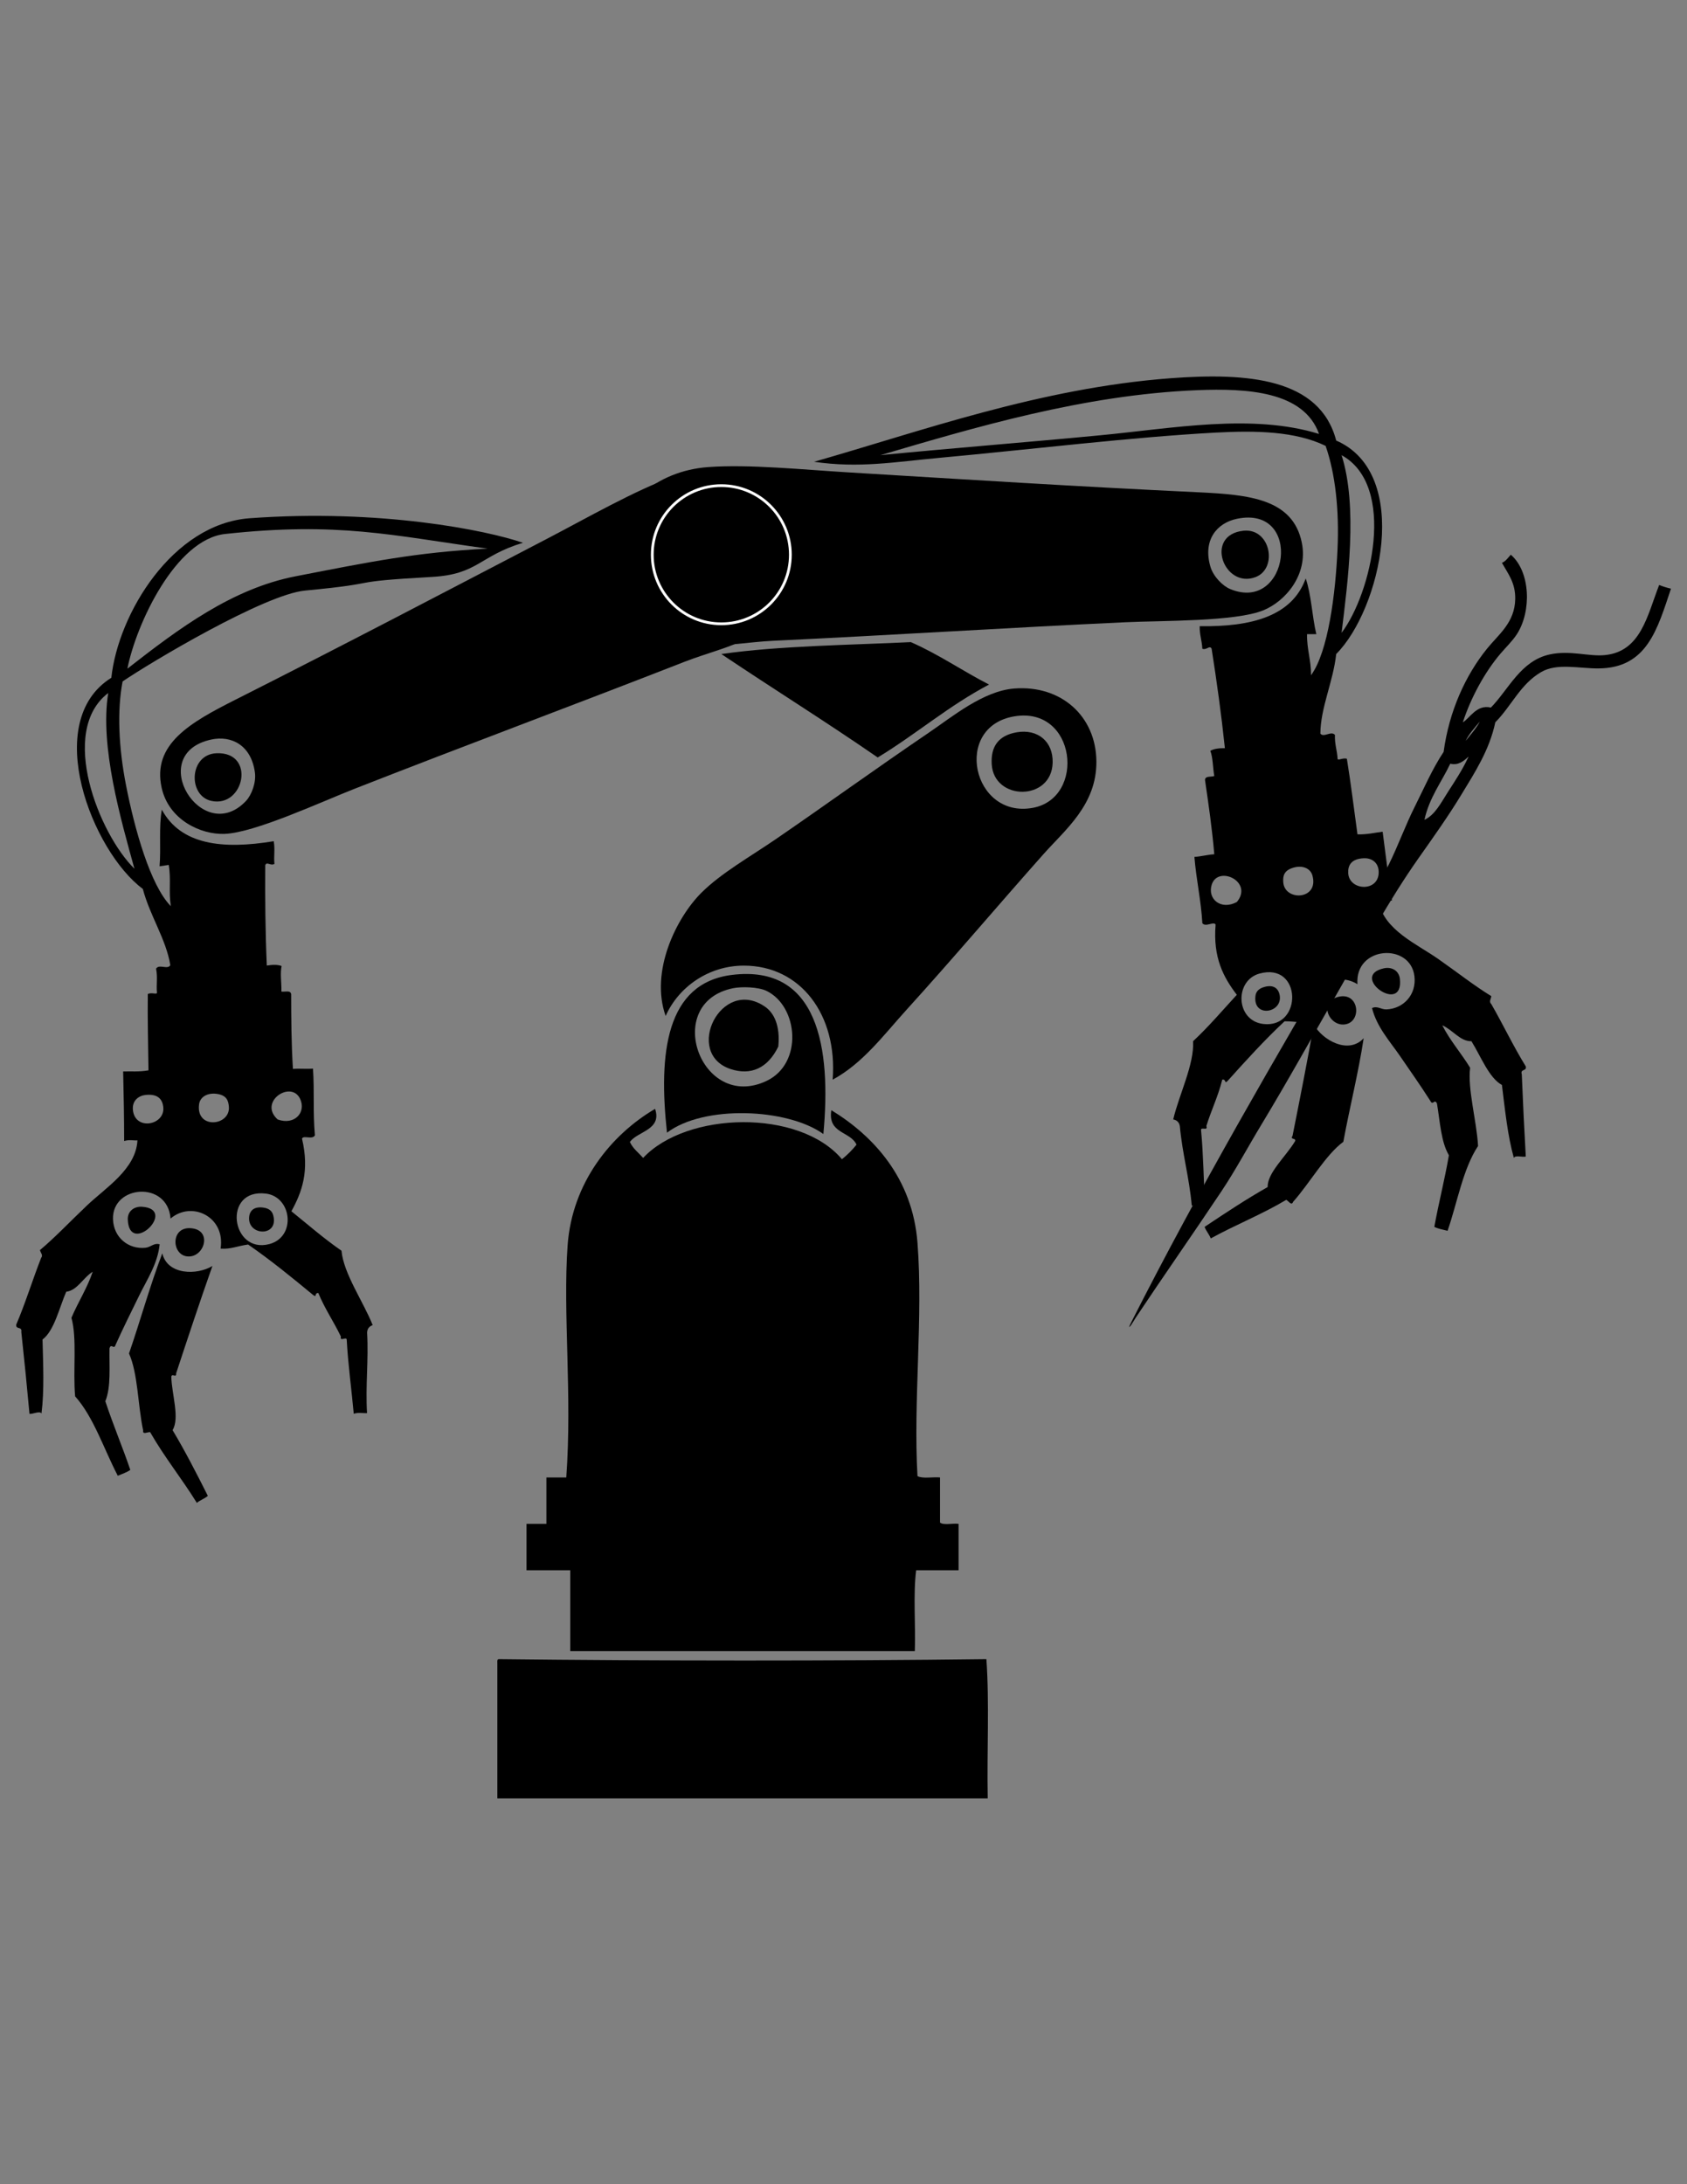 <?xml version="1.0" encoding="utf-8"?>
<!-- Generator: Adobe Illustrator 15.0.0, SVG Export Plug-In . SVG Version: 6.00 Build 0)  -->
<!DOCTYPE svg PUBLIC "-//W3C//DTD SVG 1.1//EN" "http://www.w3.org/Graphics/SVG/1.1/DTD/svg11.dtd">
<svg version="1.1" id="Layer_1" xmlns="http://www.w3.org/2000/svg" xmlns:xlink="http://www.w3.org/1999/xlink" x="0px" y="0px"
	 width="612px" height="792px" viewBox="0 0 612 792" enable-background="new 0 0 612 792" xml:space="preserve">
<rect x="0" y="0" width="612" height="792" fill="#808080" stroke="none"/>
<g>
	<path d="M451.105,192.446c9.86-1.034,12.568,13.736,4.332,16.828C444.006,213.566,436.76,193.954,451.105,192.446z"/>
	<path d="M358.799,248.222c-14.614,7.665-26.518,18.041-40.387,26.441c-18.576-12.833-37.932-24.892-56.733-37.504
		c21.01-3.029,47.365-3.276,68.753-4.324C340.569,237.276,349.149,243.285,358.799,248.222z"/>
	<path d="M368.895,265.525c7.499-1.264,13.198,3.274,12.98,11.06c-0.39,14.006-21.357,13.868-22.112,0.481
		C359.416,270.973,361.956,266.7,368.895,265.525z"/>
	<path d="M502.073,351.108c2.781-0.601,5.436,0.808,5.77,3.844C509.303,368.337,489.146,353.893,502.073,351.108z"/>
	<path d="M298.699,411.203c-13.097-9.385-43.419-10.602-56.732-0.48c-3.144-28.821-0.406-54.251,23.56-57.215
		C296.853,349.641,301.615,379.979,298.699,411.203z M278.025,391.975c13.453-6.314,11.57-27.159,0-32.695
		c-2.988-1.429-9.005-1.567-12.019-0.962C240.051,363.525,254.198,403.161,278.025,391.975z"/>
	<path d="M458.8,357.838c3.466-0.905,4.827,0.827,5.289,2.403c2.029,6.971-9.607,9.247-8.651,0.964
		C455.562,360.119,456.056,358.555,458.8,357.838z"/>
	<path d="M484.763,361.686c7.979-2.743,9.499,8.015,3.844,9.617C482.759,372.958,478.134,363.96,484.763,361.686z"/>
	<path d="M282.353,379.473c-3.828,7.923-10.011,10.581-17.307,8.172c-17.121-5.649-3.485-33.635,12.499-22.6
		C280.889,367.357,283.072,372.034,282.353,379.473z"/>
	<path d="M494.702,376.476c-1.882,12.446-5.078,25.061-7.377,37.554c-6.391,4.679-12.101,14.87-18.217,21.767
		c-0.606,1.575-1.64-0.335-2.486-0.729c-9.044,5.387-18.311,8.995-27.399,13.991c-0.501-1.424-1.724-2.759-2.227-4.183
		c7.598-5.087,15.201-10.088,22.887-14.456c-0.18-5.116,6.627-11.089,9.946-16.634c0.467-1.307-1.971-0.35-0.926-1.941
		c2.681-13.46,5.348-26.916,7.718-40.338C479.716,377.142,489.151,382.49,494.702,376.476z"/>
	<path d="M478.993,266.007c1.227,1.583,3.939-1.137,5.288,0.482c-0.144,3.351,0.809,5.604,0.962,8.653
		c0.071,0.792,2.01-0.503,3.367,0c1.461,8.963,2.584,18.246,3.847,27.404c3.456,0.088,6.139-0.591,9.132-0.96
		c1.063,8.394,2.141,16.771,3.366,25.001c-2.046-0.284-3.18,0.35-4.812,0.484c2.09,10.237,13.856,15.218,21.636,20.673
		c6.956,4.874,13.117,9.731,19.231,13.464c-0.146,1.121-0.94,1.984,0,2.879c4.272,7.433,8.034,15.363,12.504,22.599
		c0.419,1.864-2.103,0.785-1.448,2.883c0.404,10.01,0.886,19.952,1.448,29.808c-1.311,0.299-3.822-0.614-4.329,0.483
		c-2.259-8-3.193-17.323-4.327-26.442c-4.7-2.55-7.676-10.451-11.062-15.865c-4.098,0.102-6.762-4.121-10.573-5.77
		c2.866,5.622,6.878,10.111,10.097,15.386c-0.952,7.817,2.321,18.931,2.883,28.364c-5.533,8.413-7.482,20.408-11.061,30.77
		c-1.641-0.439-3.441-0.723-4.808-1.442c1.602-8.816,3.765-17.074,5.287-25.965c-2.865-4.821-3.218-12.164-4.326-18.75
		c-0.912-1.923-1.49,0.96-2.406-0.961c-3.615-5.649-7.322-10.905-11.057-16.347c-3.597-5.239-8.365-10.414-10.098-17.311
		c1.991-0.908,3.242,0.572,5.289,0.483c6.096-0.271,10.893-5.308,10.096-12.021c-1.457-12.264-21.683-10.969-20.673,2.886
		c-8.581-5.337-19.84,2.275-16.348,13.456c-3.611,0.825-6.124-0.042-10.099,0c-7.285,6.822-14,14.209-20.674,21.64
		c-1.265,1.248-0.378-0.775-1.926-0.484c-1.483,6.042-3.994,11.068-5.769,16.83c0.769,1.89-2.075,0.166-1.922,1.44
		c0.857,8.919,0.954,18.942,1.442,26.923c-2.044-0.284-3.178,0.349-4.81,0.48c-0.9-10.15-3.405-18.711-4.328-28.84
		c-0.243-1.357-1.049-2.165-2.401-2.411c2.107-8.985,7.688-20,7.207-28.363c5.646-5.259,10.646-11.155,15.865-16.827
		c-4.784-6.276-8.71-13.408-7.69-25.482c-0.768-1.242-3.627,1.069-4.812-0.48c-0.495-8.476-2.209-15.739-2.883-24.04
		c2.56-0.17,4.655-0.798,7.212-0.961c-0.795-9.299-2.074-18.118-3.367-26.923c0.042-1.568,2.181-1.03,3.367-1.448
		c-0.544-2.981-0.459-6.592-1.442-9.133c1.318-0.768,3.177-0.987,5.288-0.96c-1.295-12.33-2.961-24.286-4.811-36.057
		c-0.699-1.427-1.877,0.632-3.367,0c-0.144-2.906-1.027-5.064-0.961-8.173c18.882,0.288,33.519-3.666,38.461-17.31
		c2.05,5.966,2.302,13.727,3.847,20.194c-1.12,0-2.245,0-3.366,0c-0.088,5.535,1.493,9.402,1.445,14.904
		c6.25-8.519,8.887-29.638,9.612-45.673c0.646-14.212-0.795-27.449-4.323-37.503c-10.896-5.29-25.097-5.606-39.906-4.811
		c-30.411,1.64-66.759,6.078-100.002,9.134c-16.603,1.526-29.333,3.842-45.675,1.443c38.617-10.999,81.866-26.724,129.333-30.288
		c27.943-2.098,54.189-0.054,60.096,22.596c27.595,11.972,16.092,61.3,0,77.402C483.639,247.285,479.086,256.442,478.993,266.007z
		 M434.282,141.484c-41.265,1.657-81.076,13.644-114.91,23.56c25.888-2.536,52.958-4.645,79.812-7.212
		c26.092-2.493,55.076-7.983,79.33-0.481C472.979,141.836,452.361,140.759,434.282,141.484z M486.688,229.468
		c10.763-14.184,20.12-53.345,0-64.424C492.646,183.651,488.917,211.19,486.688,229.468z M489.09,316.491
		c0.242,6.622,11.335,7.119,11.057-0.48c-0.13-3.599-2.927-4.899-5.288-4.812C490.042,311.379,488.998,313.922,489.09,316.491z
		 M465.533,319.857c0.444,7.047,13.081,6.511,10.578-2.406c-0.732-2.602-3.569-3.749-6.733-2.882
		C465.677,315.583,465.396,317.703,465.533,319.857z M439.571,320.818c-1.608,5.2,3.373,9.348,9.132,6.25
		C454.815,319.667,441.797,313.607,439.571,320.818z M458.32,371.302c14.322,1.659,14.016-22.57-1.442-18.272
		C447.759,355.567,448.233,370.128,458.32,371.302z"/>
	<path d="M256.871,169.369c14.833-1.084,34.403,0.928,50.963,1.925c42.112,2.537,81.961,5.087,126.928,7.212
		c18.367,0.868,34.263,2.36,37.502,18.268c2.369,11.645-5.962,21.261-13.943,24.522c-10.13,4.139-36.707,3.707-49.997,4.327
		c-43.151,2.009-84.024,4.644-127.889,6.729c-8.923,0.427-17.807,2.188-25.482,1.443c-18.147-1.753-32.078-14.841-32.212-32.212
		C222.597,183.37,238.27,170.735,256.871,169.369z M439.091,205.43c1.046,3.605,4.445,7.032,7.21,8.173
		c21.352,8.81,26.649-30.565,2.402-25.48C441.435,189.648,436.31,195.831,439.091,205.43z"/>
	<path d="M302.065,391.492c1.821-23.544-11.648-41.351-32.212-41.351c-12.976,0-23.821,7.933-28.371,18.271
		c-5.747-16.196,3.893-35.667,12.982-44.71c7.253-7.214,17.644-13.009,27.407-19.713c18.879-12.962,35.586-25.08,55.29-38.463
		c8.359-5.671,19.567-14.991,30.771-15.864c17.056-1.328,29.687,10.061,29.81,26.439c0.115,15.723-11.268,24.694-19.232,33.66
		c-16.578,18.648-32.575,37.589-49.521,56.252C320.581,375.267,313.025,385.588,302.065,391.492z M374.664,292.931
		c19.353-3.543,15.813-36.964-6.73-33.173C345.531,263.526,352.762,296.941,374.664,292.931z"/>
	<path d="M228.506,414.091c1.111,2.413,3.15,3.898,4.811,5.771c15.788-16.86,56.684-17.848,72.118,0.481
		c1.964-1.565,3.726-3.324,5.289-5.288c-2.286-4.933-10.506-3.919-9.137-12.498c15.307,9.34,29.45,24.65,31.251,48.077
		c2.096,27.207-1.564,57.23,0,84.617c1.877,1.009,5.527,0.237,8.176,0.479c0,5.448,0,10.896,0,16.347
		c1.294,1.107,4.633,0.175,6.729,0.485c0,5.61,0,11.218,0,16.825c-5.126,0-10.253,0-15.386,0c-1.122,8.818-0.159,19.711-0.48,29.327
		c-41.667,0-83.335,0-125.006,0c0-9.771,0-19.549,0-29.327c-5.287,0-10.575,0-15.864,0c0-5.609,0-11.219,0-16.825
		c2.402,0,4.81,0,7.212,0c0-5.611,0-11.224,0-16.83c2.404,0,4.81,0,7.213,0c2.179-30.028-1.276-59.639,0.482-84.135
		c1.633-22.806,15.807-40.157,31.733-49.52C240.205,409.767,231.301,410.152,228.506,414.091z"/>
	<path d="M180.906,601.597c56.458,0.659,121.372,0.704,176.931,0c1.121,15.864,0.161,33.815,0.481,50.481
		c-59.299,0-118.594,0-177.891,0c0-16.347,0-32.696,0-49.038C180.388,602.356,180.347,601.677,180.906,601.597z"/>
	<path d="M78.497,273.136c-9.908,0.431-10.403,15.435-1.8,17.281C88.639,292.977,92.91,272.506,78.497,273.136z"/>
	<path d="M51.497,437.576c-2.839-0.181-5.258,1.6-5.138,4.653C46.888,455.686,64.693,438.43,51.497,437.576z"/>
	<path d="M95.29,437.846c-3.558-0.379-4.656,1.538-4.877,3.158c-0.977,7.194,10.868,7.734,8.703-0.32
		C98.831,439.623,98.111,438.146,95.29,437.846z"/>
	<path d="M70.18,445.48c-8.297-1.534-8.214,9.323-2.386,10.08C73.824,456.339,77.075,446.763,70.18,445.48z"/>
	<path d="M58.877,454.457c-4.491,11.771-7.923,24.315-12.079,36.322c3.258,7.219,3.207,18.897,5.134,27.914
		c-0.247,1.668,1.593,0.518,2.525,0.597c5.217,9.137,11.5,16.838,16.952,25.664c1.137-0.987,2.855-1.547,3.993-2.542
		c-4.104-8.166-8.258-16.265-12.8-23.849c2.679-4.374-0.297-12.918-0.454-19.375c0.233-1.368,1.885,0.665,1.76-1.237
		c4.295-13.034,8.606-26.057,13.154-38.907C71.592,462.42,60.746,462.427,58.877,454.457z"/>
	<path d="M51.809,322.325c-18.292-13.555-36.948-60.648-11.42-76.561c2.497-23.275,22.221-55.797,50.167-57.843
		c47.472-3.478,86.133,4.391,99.143,8.897c-15.815,4.788-16.317,11.436-32.962,12.376c-33.332,1.881-15.733,2.085-46.051,4.946
		c-14.767,1.396-56.212,26.121-66.211,32.959c-2.006,10.466-1.479,23.771,1.26,37.728c3.082,15.751,8.805,36.251,16.245,43.756
		c-0.863-5.433,0.134-9.488-0.77-14.958c-1.106,0.17-2.221,0.334-3.329,0.497c0.576-6.622-0.319-14.338,0.827-20.536
		c6.905,12.76,21.962,14.513,40.593,11.44c0.524,3.066-0.034,5.334,0.257,8.227c-1.381,0.848-2.849-1.016-3.333,0.498
		c-0.089,11.914,0.026,23.984,0.562,36.365c2.085-0.333,3.962-0.392,5.372,0.17c-0.597,2.667,0.02,6.224-0.077,9.254
		c1.233,0.231,3.272-0.611,3.543,0.931c0.018,8.897,0.06,17.809,0.644,27.125c2.553-0.215,4.722,0.104,7.275-0.117
		c0.56,8.316-0.063,15.756,0.693,24.207c-0.941,1.707-4.106-0.159-4.679,1.184c2.788,11.793-0.044,19.429-3.848,26.339
		c6.001,4.838,11.817,9.929,18.173,14.302c0.763,8.339,7.903,18.415,11.315,26.989c-1.307,0.438-1.978,1.354-2.02,2.733
		c0.575,10.158-0.637,18.989-0.027,29.167c-1.629,0.105-2.849-0.351-4.826,0.226c-0.696-7.962-2.079-17.892-2.544-26.835
		c-0.036-1.287-2.597,0.844-2.115-1.143c-2.6-5.438-5.823-10.036-8.187-15.792c-1.574-0.07-0.398,1.804-1.834,0.756
		c-7.698-6.361-15.426-12.675-23.64-18.342c-3.936,0.536-6.292,1.765-9.983,1.482c1.804-11.576-10.457-17.441-18.154-10.896
		c-1.047-13.859-21.244-12.152-20.876,0.189c0.205,6.762,5.69,11.034,11.762,10.399c2.035-0.215,3.06-1.857,5.158-1.254
		c-0.696,7.072-4.649,12.897-7.429,18.609c-2.893,5.931-5.781,11.683-8.53,17.796c-0.616,2.038-1.613-0.726-2.229,1.314
		c-0.127,6.668,0.612,13.991-1.515,19.181c2.817,8.569,6.175,16.413,9.062,24.895c-1.241,0.916-2.984,1.455-4.542,2.136
		c-5.066-9.729-8.762-21.298-15.476-28.801c-0.841-9.417,0.759-20.892-1.339-28.481c2.41-5.695,5.71-10.728,7.722-16.703
		c-3.529,2.184-5.544,6.763-9.613,7.256c-2.546,5.858-4.325,14.115-8.595,17.323c0.224,9.193,0.673,18.555-0.38,26.799
		c-0.661-1.01-3.012,0.261-4.35,0.164c-0.9-9.833-1.891-19.736-2.969-29.696c0.338-2.173-1.991-0.734-1.856-2.638
		c3.354-7.816,5.904-16.225,9.036-24.196c0.794-1.024-0.116-1.761-0.428-2.849c5.5-4.597,10.875-10.309,17.038-16.161
		c6.89-6.543,17.789-13.205,18.344-23.638c-1.627,0.108-2.841-0.351-4.823,0.233c-0.004-8.32-0.175-16.771-0.362-25.219
		c3.02-0.085,5.773,0.198,9.182-0.399c-0.109-9.246-0.358-18.594-0.241-27.674c1.271-0.7,3.376,0.293,3.33-0.494
		c-0.302-3.04,0.315-5.413-0.328-8.704c1.1-1.805,4.181,0.487,5.162-1.262C60.27,340.554,54.416,332.167,51.809,322.325z
		 M46.215,242.463c18.798-14.675,38.043-29.038,61.054-33.502c26.485-5.138,43.648-8.713,69.628-10.022
		c-34.93-4.816-54.159-9.767-95.213-5.321C63.693,195.569,49.401,226.306,46.215,242.463z M39.267,251.281
		C21,265.208,36.033,302.554,48.77,315C43.87,297.252,36.115,270.559,39.267,251.281z M52.746,397.041
		c-2.347,0.263-4.92,1.962-4.52,5.536c0.844,7.559,11.742,5.424,11.008-1.153C58.948,398.87,57.535,396.506,52.746,397.041z
		 M78.447,396.616c-3.26-0.391-5.894,1.164-6.236,3.841c-1.16,9.186,11.417,7.852,10.817,0.816
		C82.846,399.127,82.256,397.066,78.447,396.616z M100.731,405.926c6.16,2.217,10.468-2.618,8.114-7.531
		C105.582,391.595,93.6,399.513,100.731,405.926z M96.48,432.806c-15.918-1.966-12.651,22.045,1.273,18.292
		C107.556,448.444,105.88,433.978,96.48,432.806z"/>
	<path d="M288.465,188.353c6.959,15.919-0.432,33.545-16.287,42.545c-6.704,3.808-15.532,5.82-23.854,9.07
		c-40.91,15.972-79.306,30.227-119.527,45.981c-12.395,4.851-36.482,16.075-47.42,16.428c-8.62,0.275-20.146-5.112-22.73-16.709
		c-3.527-15.851,10.383-23.69,26.796-31.97c40.197-20.271,75.545-38.84,112.965-58.32c14.713-7.661,31.766-17.476,45.759-22.528
		C261.705,166.511,281.17,171.658,288.465,188.353z M76.634,268.163c-24.214,5.234-3.325,39.038,12.581,22.29
		c2.059-2.167,3.77-6.688,3.254-10.401C91.092,270.147,83.893,266.593,76.634,268.163z"/>
	<path d="M544.866,204.091c1.442-0.61,2.212-1.892,3.213-2.949c7.177,6.159,7.594,20.625,2.14,28.922
		c-1.598,2.432-3.886,4.608-5.89,6.96c-5.668,6.659-10.725,15.92-13.656,24.899c2.53-1.445,4.966-6.577,10.175-5.354
		c6.475-6.578,10.784-17,21.423-19.28c7.327-1.572,13.996,0.811,19.813,0.268c13.181-1.229,15.475-14.285,19.815-25.44
		c1.33,0.542,2.756,0.99,4.285,1.338c-4.939,14.708-8.668,28.788-26.247,28.919c-7.155,0.057-15.094-2.051-20.88,1.339
		c-7.563,4.425-10.648,12.187-16.6,18.204c-2.121,10.069-7.503,18.306-12.323,26.242c-4.813,7.936-10.211,15.483-15.529,23.03
		c-10.629,15.082-19.526,31.542-28.923,47.931c-9.406,16.411-18.464,32.784-28.11,48.728c-4.893,8.087-9.289,16.35-14.457,24.103
		c-9.813,14.708-21.449,31.352-31.061,45.786c-0.628,0.94-1.539,2.543-1.877,2.942c-1.069,1.285-0.271-0.275,0.268-1.332
		c24.682-48.656,51.941-95.396,79.261-141.914c2.353-4.011,4.944-8.024,7.227-12.048c2.316-4.076,4.981-8.021,6.962-12.054
		c3.427-6.972,5.962-14.104,9.371-20.883c3.341-6.646,6.254-13.497,10.443-19.818c1.989-14.785,7.929-27.772,15.796-37.485
		c4.151-5.12,10.021-9.382,10.176-17.937C549.791,211.341,547.123,208.111,544.866,204.091z M531.745,268.62
		c1.688-2.153,4.153-4.947,5.086-6.963C535.063,263.728,532.608,266.537,531.745,268.62z M526.12,276.922
		c-3.181,6.72-7.591,12.223-9.371,20.35c3.896-1.791,6.092-6.34,8.572-10.175c2.567-3.975,5.306-8.13,7.232-12.32
		c0.146,0.003,0.302-0.216,0-0.267C531.022,275.947,528.992,277.64,526.12,276.922z"/>
	<circle stroke="#FFFFFF" stroke-miterlimit="10" cx="261.679" cy="201.143" r="25.049"/>
</g>
</svg>
